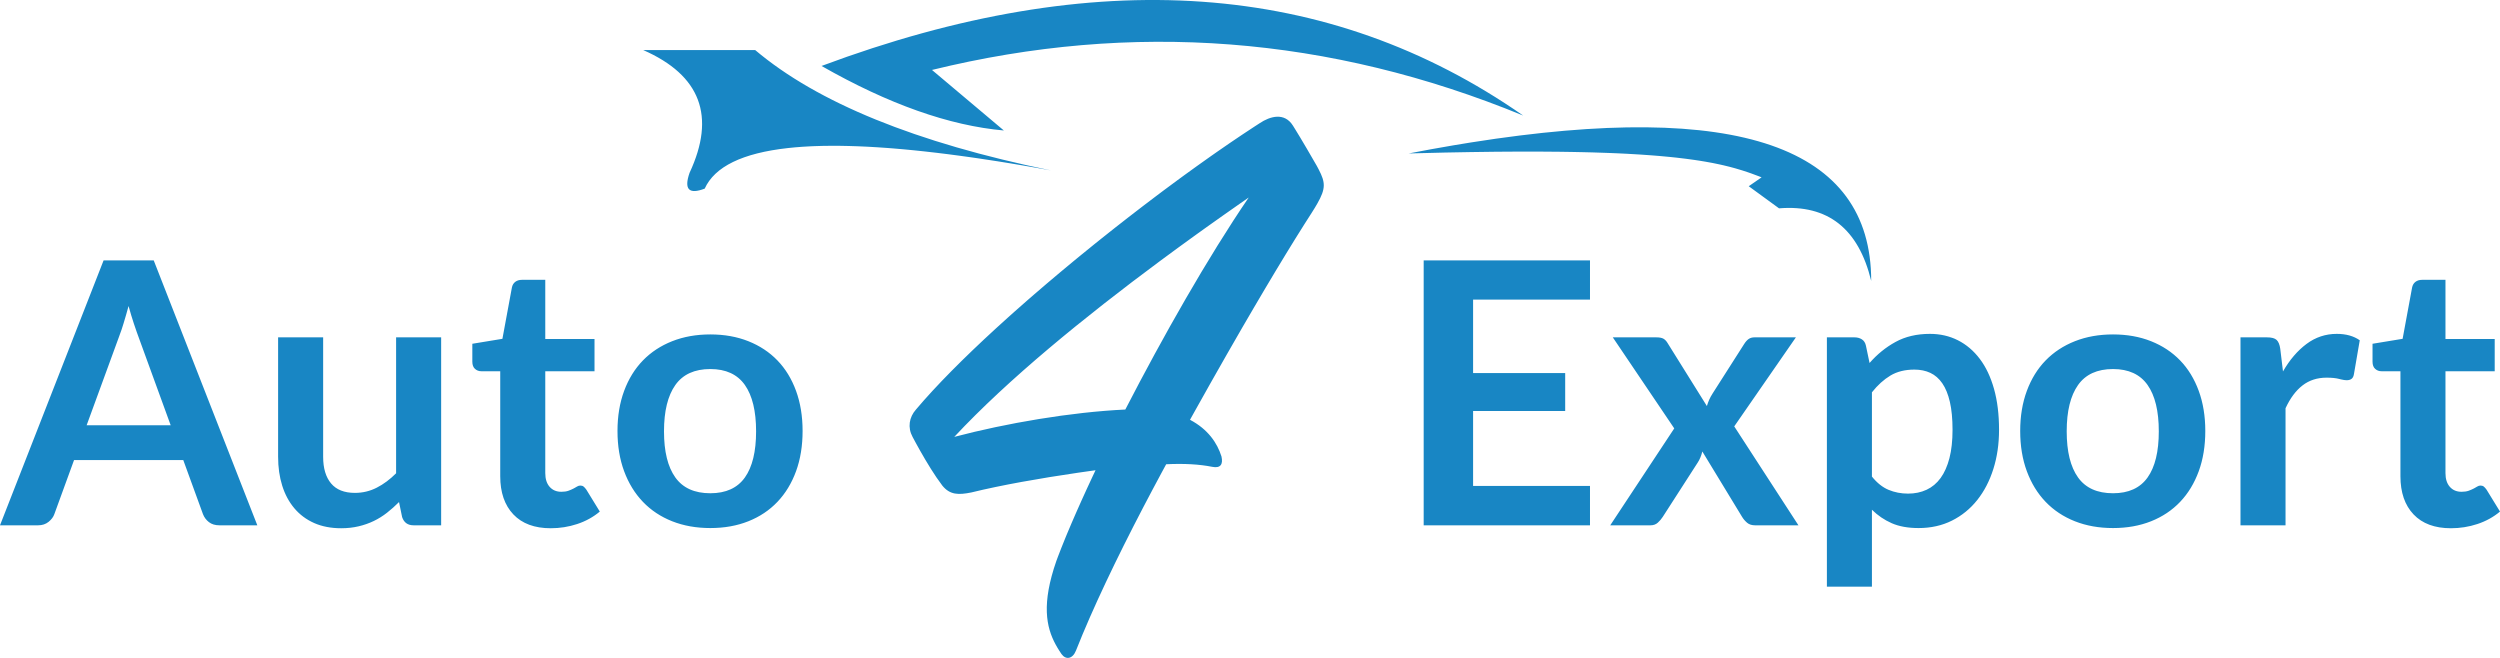 <svg width="266" height="70" viewBox="0 0 266 70" fill="none" xmlns="http://www.w3.org/2000/svg">
<path fill-rule="evenodd" clip-rule="evenodd" d="M99.162 7.442C120.508 2.212 141.476 3.83 162.067 12.296C141.405 -2.095 116.52 -3.854 87.411 7.018C94.535 11.079 101.002 13.368 106.811 13.884L99.162 7.442ZM80.355 5.33C86.972 10.92 97.463 15.188 111.828 18.135L110.35 17.869L108.903 17.617L107.485 17.379L106.097 17.155L104.071 16.847C103.849 16.815 103.629 16.783 103.41 16.751L102.112 16.571L100.843 16.404L99.605 16.252L98.396 16.114L97.217 15.99L96.068 15.88L94.948 15.785C94.764 15.771 94.582 15.756 94.4 15.743L93.326 15.669L92.281 15.609L91.266 15.564C90.933 15.551 90.605 15.54 90.281 15.533L89.326 15.515L88.401 15.513C88.098 15.514 87.799 15.518 87.506 15.524L86.641 15.55C86.499 15.555 86.358 15.561 86.219 15.568L85.399 15.615C85.13 15.633 84.867 15.653 84.608 15.676L83.847 15.752C78.999 16.289 76.043 17.728 74.98 20.07C73.296 20.712 72.758 20.153 73.368 18.393C76.185 12.361 74.543 8.007 68.444 5.33H80.355ZM133.415 13.508L134.041 13.102C135.128 12.374 136.667 11.919 137.573 13.375L137.837 13.801L138.332 14.613L139.046 15.818L140.108 17.65L140.317 18.043C141.025 19.413 141.079 20.049 140.163 21.658L139.889 22.122L139.565 22.642L138.79 23.854L137.837 25.374L136.815 27.035L135.732 28.825L134.595 30.73L133.411 32.739L132.188 34.837L130.51 37.754L128.792 40.779L127.052 43.882C126.907 44.142 126.762 44.404 126.616 44.666C128.518 45.666 129.514 47.122 129.967 48.577C130.148 49.396 129.876 49.851 128.97 49.669C127.612 49.396 125.982 49.305 124.081 49.396L123.586 50.31L122.609 52.138L121.649 53.962C118.802 59.42 116.254 64.741 114.482 69.226C114.12 70.135 113.396 70.226 112.943 69.59L112.726 69.261L112.515 68.921L112.315 68.569C111.311 66.713 110.806 64.247 112.4 59.675L112.565 59.232L112.929 58.292L113.335 57.283L113.405 57.112C113.454 56.994 113.503 56.874 113.553 56.754L114.02 55.65L114.525 54.489L115.066 53.274L115.641 52.01L116.249 50.702C116.353 50.48 116.458 50.257 116.565 50.032L114.707 50.297C110.664 50.889 106.562 51.609 103.345 52.398C101.986 52.67 101.081 52.67 100.266 51.67C99.451 50.599 98.593 49.18 97.901 47.955L97.467 47.173L97.097 46.485C96.553 45.484 96.734 44.393 97.459 43.574C99.606 41.027 102.567 38.057 105.971 34.939L107.267 33.764C107.486 33.567 107.707 33.37 107.93 33.172L109.28 31.982C109.508 31.783 109.737 31.584 109.968 31.384L111.363 30.187L112.783 28.988L114.222 27.792C114.463 27.593 114.705 27.394 114.948 27.196L116.409 26.009C116.654 25.812 116.898 25.616 117.143 25.42L118.617 24.25C119.108 23.863 119.601 23.478 120.093 23.096L121.567 21.96L123.035 20.846C123.279 20.662 123.522 20.479 123.765 20.297L125.216 19.222C125.457 19.045 125.696 18.869 125.935 18.695L127.359 17.666L128.76 16.671C128.991 16.508 129.221 16.346 129.45 16.187L130.807 15.25L132.13 14.356L133.415 13.508ZM205.344 35.524C206.43 35.524 207.423 35.751 208.322 36.206C209.221 36.661 209.997 37.321 210.651 38.185C211.304 39.049 211.808 40.114 212.164 41.381C212.52 42.648 212.698 44.1 212.698 45.738C212.698 47.232 212.497 48.616 212.096 49.89C211.695 51.163 211.123 52.268 210.379 53.203C209.635 54.139 208.736 54.87 207.682 55.396C206.628 55.922 205.447 56.185 204.141 56.185C203.015 56.185 202.061 56.013 201.279 55.669C200.496 55.325 199.794 54.847 199.173 54.236V62.423H194.381V35.894H197.311C197.621 35.894 197.886 35.966 198.106 36.109C198.326 36.252 198.468 36.473 198.533 36.772L198.921 38.623C199.723 37.701 200.645 36.953 201.686 36.382C202.727 35.81 203.947 35.524 205.344 35.524ZM260.198 36.07V29.774H257.715C257.43 29.774 257.194 29.845 257.006 29.988C256.819 30.131 256.699 30.333 256.647 30.593L255.638 36.05L252.437 36.577V38.487C252.437 38.825 252.531 39.078 252.718 39.247C252.906 39.416 253.129 39.5 253.388 39.5H255.406V50.669C255.406 52.398 255.871 53.752 256.803 54.733C257.734 55.714 259.06 56.205 260.78 56.205C261.751 56.205 262.688 56.056 263.594 55.757C264.499 55.458 265.301 55.016 266 54.431L264.564 52.092C264.461 51.949 264.364 51.842 264.273 51.77C264.182 51.699 264.066 51.663 263.924 51.663C263.807 51.663 263.691 51.699 263.575 51.77L263.32 51.918L263.177 51.995C263.028 52.073 262.853 52.147 262.653 52.219C262.452 52.29 262.203 52.326 261.906 52.326C261.388 52.326 260.974 52.151 260.664 51.8C260.353 51.449 260.198 50.962 260.198 50.338V39.5H265.437V36.07H260.198ZM58.017 29.774V36.07H63.256V39.5H58.017V50.338C58.017 50.962 58.172 51.449 58.483 51.8C58.794 52.151 59.207 52.326 59.725 52.326C60.022 52.326 60.271 52.29 60.472 52.219C60.672 52.147 60.847 52.073 60.996 51.995L61.139 51.918L61.394 51.77C61.51 51.699 61.626 51.663 61.743 51.663C61.885 51.663 62.002 51.699 62.092 51.77C62.183 51.842 62.28 51.949 62.383 52.092L63.819 54.431C63.12 55.016 62.319 55.458 61.413 55.757C60.508 56.056 59.57 56.205 58.599 56.205C56.879 56.205 55.553 55.714 54.622 54.733C53.69 53.752 53.225 52.398 53.225 50.669V39.5H51.207C50.948 39.5 50.725 39.416 50.537 39.247C50.35 39.078 50.256 38.825 50.256 38.487V36.577L53.457 36.05L54.466 30.593C54.518 30.333 54.638 30.131 54.825 29.988C55.013 29.845 55.249 29.774 55.534 29.774H58.017ZM34.383 48.603V35.894H29.591V48.603C29.591 49.721 29.736 50.744 30.027 51.673C30.318 52.602 30.748 53.405 31.318 54.08C31.887 54.756 32.589 55.279 33.423 55.65C34.257 56.02 35.218 56.205 36.304 56.205C36.964 56.205 37.582 56.137 38.157 56C38.733 55.864 39.27 55.675 39.768 55.435C40.266 55.195 40.735 54.902 41.175 54.558C41.615 54.214 42.041 53.834 42.456 53.418L42.785 55.016C42.979 55.601 43.387 55.893 44.008 55.893H46.938V35.894H42.145V50.357C41.498 51.007 40.813 51.517 40.088 51.888C39.364 52.258 38.588 52.443 37.76 52.443C36.634 52.443 35.79 52.108 35.228 51.439C34.665 50.77 34.383 49.825 34.383 48.603ZM224.825 35.583C226.313 35.583 227.661 35.823 228.871 36.304C230.08 36.785 231.112 37.467 231.966 38.35C232.82 39.234 233.479 40.312 233.945 41.586C234.411 42.859 234.643 44.282 234.643 45.855C234.643 47.44 234.411 48.87 233.945 50.143C233.479 51.416 232.82 52.502 231.966 53.398C231.112 54.295 230.08 54.983 228.871 55.464C227.661 55.945 226.313 56.185 224.825 56.185C223.338 56.185 221.986 55.945 220.77 55.464C219.554 54.983 218.516 54.295 217.655 53.398C216.795 52.502 216.129 51.416 215.657 50.143C215.185 48.87 214.949 47.44 214.949 45.855C214.949 44.282 215.185 42.859 215.657 41.586C216.129 40.312 216.795 39.234 217.655 38.35C218.516 37.467 219.554 36.785 220.77 36.304C221.986 35.823 223.338 35.583 224.825 35.583ZM79.623 36.304C78.414 35.823 77.065 35.583 75.578 35.583C74.09 35.583 72.738 35.823 71.522 36.304C70.306 36.785 69.268 37.467 68.408 38.35C67.548 39.234 66.882 40.312 66.409 41.586C65.937 42.859 65.701 44.282 65.701 45.855C65.701 47.44 65.937 48.87 66.409 50.143C66.882 51.416 67.548 52.502 68.408 53.398C69.268 54.295 70.306 54.983 71.522 55.464C72.738 55.945 74.09 56.185 75.578 56.185C77.065 56.185 78.414 55.945 79.623 55.464C80.833 54.983 81.865 54.295 82.718 53.398C83.572 52.502 84.232 51.416 84.698 50.143C85.163 48.87 85.396 47.44 85.396 45.855C85.396 44.282 85.163 42.859 84.698 41.586C84.232 40.312 83.572 39.234 82.718 38.35C81.865 37.467 80.833 36.785 79.623 36.304ZM169.175 27.708V31.879H156.737V39.695H166.536V43.73H156.737V51.702H169.175V55.893H151.479V27.708H169.175ZM27.379 55.893L16.357 27.708H11.021L0 55.893H4.055C4.495 55.893 4.867 55.77 5.171 55.523C5.475 55.276 5.679 55.003 5.782 54.704L7.878 48.954H19.501L21.596 54.704C21.726 55.042 21.936 55.325 22.227 55.552C22.518 55.779 22.89 55.893 23.343 55.893H27.379ZM176.219 35.894C176.568 35.894 176.827 35.943 176.995 36.041C177.163 36.138 177.312 36.297 177.441 36.518L181.613 43.204C181.678 42.983 181.758 42.762 181.855 42.541C181.952 42.32 182.072 42.099 182.214 41.878L185.571 36.615C185.727 36.369 185.888 36.187 186.056 36.07C186.225 35.953 186.432 35.894 186.677 35.894H191.082L184.523 45.367L191.354 55.893H186.736C186.386 55.893 186.105 55.802 185.891 55.62C185.678 55.438 185.5 55.23 185.358 54.996L181.128 48.038C181.011 48.506 180.85 48.895 180.643 49.207L176.917 54.996C176.775 55.217 176.6 55.422 176.393 55.611C176.186 55.799 175.928 55.893 175.617 55.893H171.329L178.14 45.582L171.601 35.894H176.219ZM251.078 36.206C250.432 35.751 249.617 35.524 248.634 35.524C247.444 35.524 246.37 35.881 245.413 36.596C244.455 37.311 243.621 38.285 242.91 39.52L242.618 37.103C242.554 36.661 242.424 36.349 242.23 36.167C242.036 35.985 241.694 35.894 241.202 35.894H238.388V55.893H243.181V43.438C243.673 42.372 244.274 41.563 244.986 41.011C245.697 40.459 246.551 40.183 247.547 40.183C248.103 40.183 248.55 40.228 248.886 40.319L249.079 40.368C249.325 40.426 249.526 40.456 249.681 40.456C249.901 40.456 250.076 40.407 250.205 40.309C250.335 40.212 250.419 40.046 250.458 39.812L251.078 36.206ZM203.694 39.325C202.698 39.325 201.848 39.536 201.143 39.958C200.438 40.381 199.781 40.975 199.173 41.742V50.708C199.717 51.384 200.308 51.855 200.949 52.121C201.589 52.388 202.278 52.521 203.015 52.521C203.74 52.521 204.396 52.385 204.985 52.112C205.573 51.839 206.071 51.423 206.479 50.864C206.886 50.305 207.2 49.6 207.42 48.749C207.64 47.898 207.75 46.894 207.75 45.738C207.75 44.568 207.656 43.577 207.468 42.765C207.281 41.953 207.012 41.294 206.663 40.787C206.314 40.28 205.89 39.91 205.392 39.676C204.894 39.442 204.328 39.325 203.694 39.325ZM71.852 40.972C72.654 39.835 73.896 39.266 75.578 39.266C77.234 39.266 78.459 39.832 79.255 40.962C80.05 42.093 80.448 43.737 80.448 45.894C80.448 48.051 80.05 49.688 79.255 50.806C78.459 51.923 77.234 52.482 75.578 52.482C73.896 52.482 72.654 51.92 71.852 50.796C71.05 49.672 70.649 48.038 70.649 45.894C70.649 43.75 71.05 42.109 71.852 40.972ZM224.825 39.266C223.144 39.266 221.902 39.835 221.1 40.972C220.298 42.109 219.897 43.75 219.897 45.894C219.897 48.038 220.298 49.672 221.1 50.796C221.902 51.92 223.144 52.482 224.825 52.482C226.481 52.482 227.707 51.923 228.502 50.806C229.298 49.688 229.696 48.051 229.696 45.894C229.696 43.737 229.298 42.093 228.502 40.962C227.707 39.832 226.481 39.266 224.825 39.266ZM131.958 21.645L132.864 21.015C128.518 27.383 123.719 35.842 119.734 43.574C113.939 43.847 107.057 45.03 101.534 46.485C107.225 40.377 115.412 33.713 123.453 27.752L125.379 26.335L127.291 24.949C127.608 24.721 127.924 24.494 128.239 24.269L130.116 22.937L131.958 21.645ZM13.68 32.561L13.41 33.521C13.322 33.83 13.233 34.127 13.146 34.413L12.938 35.065C12.835 35.373 12.733 35.657 12.632 35.914L9.217 45.251H18.162L14.553 35.34L14.233 34.403C14.045 33.838 13.861 33.224 13.68 32.561ZM189.289 22.167C194.476 21.745 197.745 24.318 199.096 29.888C199.096 15.57 184.909 10.659 156.534 15.153L154.684 15.456C153.126 15.719 151.526 16.01 149.886 16.328L153.733 16.232L156.425 16.182L158.957 16.148L160.56 16.135L162.097 16.13L163.992 16.132L165.942 16.148L167.175 16.166L168.356 16.19L169.488 16.218L171.093 16.272L172.105 16.313L173.072 16.36L174.441 16.439L175.716 16.528L176.517 16.592L177.648 16.697L178.357 16.771L179.357 16.89L180.285 17.016L180.867 17.105L181.42 17.196L182.2 17.338L182.924 17.487L183.379 17.589L184.022 17.746L184.623 17.908L185.368 18.13L185.89 18.3L186.345 18.458C186.629 18.56 186.901 18.662 187.168 18.765L187.432 18.869L186.065 19.815L189.289 22.167Z" fill="#1886C4"/>
</svg>
